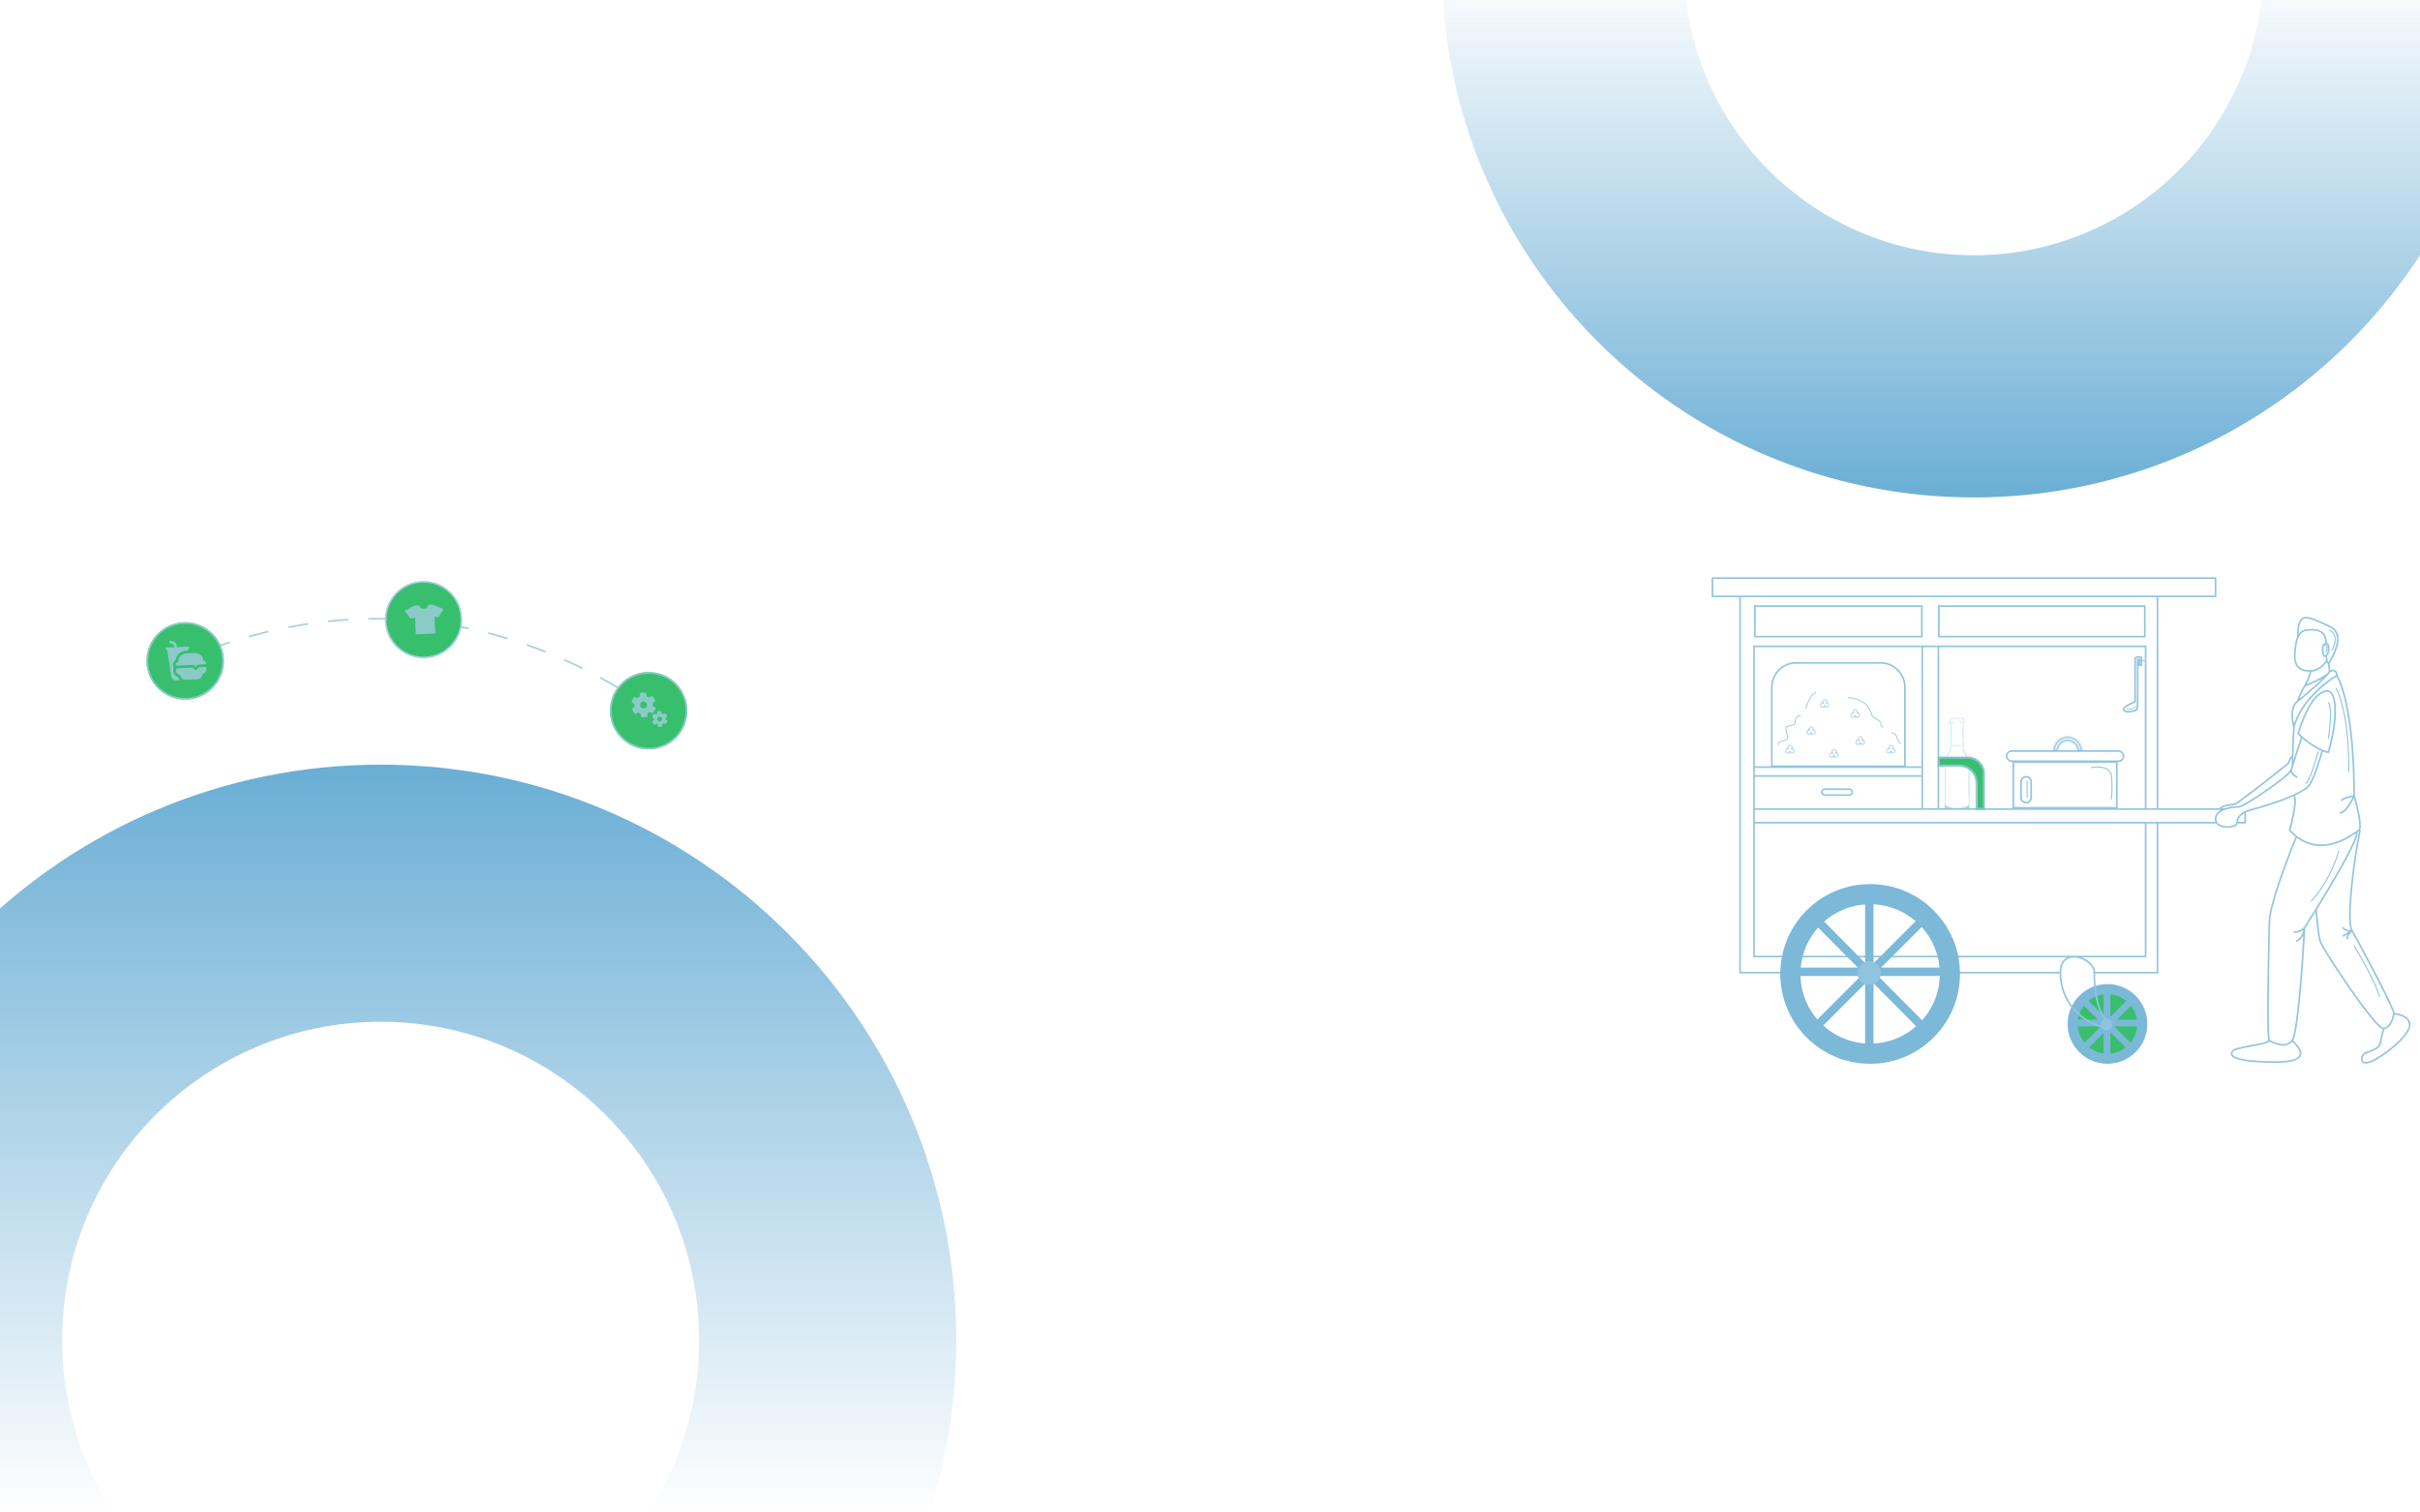 <svg width="1440" height="900" viewBox="0 0 1440 900" fill="none" xmlns="http://www.w3.org/2000/svg">
<path d="M1491 -20.5C1491 154.298 1349.3 296 1174.5 296C999.702 296 858 154.298 858 -20.5C858 -195.298 999.702 -337 1174.5 -337C1349.3 -337 1491 -195.298 1491 -20.5ZM1002.1 -20.5C1002.1 74.716 1079.28 151.904 1174.5 151.904C1269.72 151.904 1346.9 74.716 1346.9 -20.5C1346.9 -115.716 1269.72 -192.904 1174.5 -192.904C1079.28 -192.904 1002.1 -115.716 1002.1 -20.5Z" fill="url(#paint0_linear_257_2)"/>
<path d="M569 797.5C569 608.342 415.658 455 226.5 455C37.343 455 -116 608.342 -116 797.5C-116 986.658 37.343 1140 226.5 1140C415.658 1140 569 986.658 569 797.5ZM37.006 797.5C37.006 692.846 121.846 608.006 226.5 608.006C331.154 608.006 415.994 692.846 415.994 797.5C415.994 902.154 331.154 986.994 226.5 986.994C121.846 986.994 37.006 902.154 37.006 797.5Z" fill="url(#paint1_linear_257_2)"/>
<path d="M387.795 422.155C341.244 389.847 241.968 337.193 110.131 391.995" stroke="#A6CFE5" stroke-dasharray="12 12"/>
<path d="M229.521 369.798C230.129 382.231 240.701 391.818 253.135 391.211C265.568 390.603 275.155 380.031 274.548 367.597C273.94 355.164 263.368 345.577 250.934 346.184C238.501 346.792 228.914 357.364 229.521 369.798Z" fill="#38BF6E" stroke="#A6CFE5"/>
<g opacity="0.75">
<path d="M241.032 363.507C240.998 363.655 241.057 363.814 241.149 363.935L244.063 367.845C244.172 367.997 244.387 368.072 244.564 368.063C244.615 368.061 244.755 368.044 244.81 368.026L246.961 367.385L247.429 376.963C247.443 377.256 247.66 377.457 247.958 377.443L258.544 376.925C258.841 376.911 259.038 376.689 259.023 376.397L258.555 366.819L260.537 367.263C260.768 367.322 260.96 367.222 261.076 367.019L263.576 362.855C263.655 362.719 263.674 362.572 263.626 362.428C263.583 362.278 263.473 362.183 263.333 362.119L257.706 359.786L255.186 359.91C254.888 359.924 254.692 360.141 254.706 360.438C254.757 361.477 253.336 362.284 252.298 362.335C251.259 362.385 249.717 361.728 249.666 360.685C249.651 360.392 249.434 360.191 249.137 360.205L246.616 360.328L241.297 363.145C241.159 363.222 241.064 363.353 241.032 363.507Z" fill="#A6CFE5"/>
</g>
<path d="M87.18 394.388C87.802 407.097 98.608 416.897 111.318 416.276C124.027 415.655 133.827 404.849 133.206 392.139C132.585 379.429 121.778 369.63 109.069 370.251C96.359 370.872 86.559 381.678 87.18 394.388Z" fill="#38BF6E"/>
<path d="M87.68 394.363C88.287 406.797 98.859 416.384 111.293 415.777C123.727 415.169 133.314 404.597 132.707 392.163C132.099 379.73 121.527 370.143 109.093 370.75C96.659 371.358 87.072 381.93 87.68 394.363Z" stroke="#A6CFE5" stroke-opacity="0.75"/>
<g opacity="0.75" clip-path="url(#clip0_257_2)">
<path d="M104.894 386.657L104.889 386.657L104.894 386.657ZM99.325 385.35L103.808 385.131L103.283 383.397L101.365 382.847C100.957 382.73 100.698 382.315 100.794 381.902C100.818 381.798 100.863 381.7 100.927 381.614C100.99 381.528 101.07 381.456 101.162 381.402C101.255 381.348 101.357 381.313 101.463 381.3C101.569 381.287 101.676 381.295 101.779 381.324L104.131 381.999C104.258 382.035 104.373 382.103 104.467 382.196C104.561 382.288 104.63 382.403 104.668 382.529L105.431 385.052L111.883 384.736C112.307 384.716 112.687 385.024 112.729 385.447C112.739 385.553 112.728 385.66 112.695 385.762C112.663 385.864 112.61 385.958 112.541 386.038C112.471 386.119 112.385 386.185 112.289 386.232C112.193 386.279 112.089 386.305 111.982 386.311L111.847 386.317L111.819 386.746C111.812 386.846 111.769 386.94 111.697 387.011C111.625 387.081 111.53 387.122 111.43 387.127C109.51 387.221 107.83 387.841 106.577 388.92C105.88 389.513 105.328 390.258 104.963 391.098C104.758 391.57 104.615 392.067 104.535 392.575C104.519 392.674 104.466 392.763 104.385 392.823C103.738 393.31 103.276 394.004 103.078 394.79C102.88 395.576 102.956 396.405 103.294 397.142C103.334 397.227 103.341 397.323 103.315 397.413C103.165 397.922 103.102 398.452 103.127 398.981C103.181 400.081 103.606 401.11 104.325 401.881C104.732 402.32 105.235 402.661 105.794 402.878C105.89 402.915 105.969 402.989 106.011 403.083C106.242 403.606 106.555 404.088 106.938 404.511C106.954 404.528 106.965 404.55 106.969 404.573C106.974 404.596 106.971 404.62 106.962 404.641C106.954 404.663 106.939 404.682 106.92 404.695C106.901 404.709 106.878 404.717 106.855 404.718L104.432 404.837C103.839 404.863 103.257 404.667 102.802 404.286C102.346 403.905 102.05 403.367 101.971 402.779L99.508 386.92L99.38 386.926C99.273 386.932 99.167 386.915 99.067 386.878C98.966 386.841 98.875 386.784 98.797 386.71C98.72 386.637 98.658 386.548 98.616 386.45C98.574 386.352 98.552 386.246 98.552 386.139C98.552 385.714 98.901 385.371 99.325 385.35Z" fill="#A6CFE5"/>
<path d="M118.12 395.485C117.965 395.492 117.813 395.529 117.672 395.596C117.531 395.662 117.405 395.755 117.3 395.87L116.574 396.671C116.557 396.69 116.536 396.706 116.512 396.717C116.489 396.728 116.464 396.735 116.438 396.736C116.412 396.737 116.386 396.733 116.362 396.724C116.337 396.716 116.315 396.702 116.296 396.685L115.496 395.959C115.381 395.854 115.246 395.773 115.1 395.721C114.953 395.669 114.798 395.647 114.642 395.655L104.965 396.128C104.914 396.131 104.862 396.124 104.813 396.107C104.764 396.09 104.719 396.063 104.68 396.029C104.641 395.994 104.61 395.953 104.587 395.906C104.565 395.86 104.552 395.809 104.549 395.757L104.548 395.753C104.527 395.3 104.662 394.852 104.932 394.487C105.202 394.121 105.589 393.86 106.029 393.747C105.998 392.283 106.538 391.03 107.604 390.117C108.59 389.267 109.939 388.779 111.507 388.702L115.051 388.529C118.41 388.365 120.778 390.163 120.994 393.015C121.443 393.085 121.855 393.307 122.159 393.645C122.463 393.982 122.641 394.414 122.664 394.868C122.669 394.973 122.633 395.075 122.562 395.152C122.492 395.23 122.394 395.276 122.289 395.281L118.12 395.485ZM114.395 397.246C114.446 397.243 114.498 397.251 114.547 397.269C114.596 397.286 114.64 397.313 114.679 397.348L115.822 398.385C116.016 398.56 116.271 398.652 116.532 398.639C116.793 398.626 117.039 398.51 117.214 398.317L118.251 397.173C118.286 397.135 118.328 397.104 118.374 397.081C118.421 397.059 118.472 397.047 118.524 397.044L121.94 396.877C122.125 396.867 122.308 396.923 122.455 397.035C122.603 397.147 122.707 397.307 122.748 397.488C122.786 397.662 122.809 397.84 122.818 398.019C122.892 399.525 121.911 400.802 120.626 400.889C120.543 401.639 120.286 402.326 119.876 402.873C119.27 403.683 118.354 404.158 117.298 404.21L110.8 404.527C109.743 404.579 108.786 404.195 108.103 403.448C107.642 402.943 107.319 402.284 107.163 401.546C105.876 401.586 104.776 400.41 104.702 398.903C104.693 398.724 104.7 398.545 104.72 398.368C104.744 398.184 104.831 398.015 104.968 397.889C105.104 397.764 105.28 397.69 105.465 397.682L114.395 397.246Z" fill="#A6CFE5"/>
</g>
<path d="M362.955 424.022C363.576 436.731 374.382 446.531 387.092 445.91C399.802 445.289 409.601 434.482 408.98 421.773C408.359 409.063 397.553 399.263 384.843 399.884C372.134 400.505 362.334 411.312 362.955 424.022Z" fill="#38BF6E"/>
<path d="M363.454 423.997C364.062 436.431 374.634 446.018 387.068 445.411C399.501 444.803 409.089 434.231 408.481 421.797C407.873 409.363 397.301 399.776 384.868 400.384C372.434 400.991 362.847 411.563 363.454 423.997Z" stroke="#A6CFE5" stroke-opacity="0.75"/>
<path d="M388.768 424.101L390.097 421.521C390.183 421.361 390.132 421.166 389.991 421.058L388.398 419.931C388.418 419.701 388.427 419.462 388.416 419.223C388.404 418.985 388.372 418.747 388.329 418.511L389.804 417.233C389.934 417.112 389.965 416.913 389.865 416.762L388.291 414.325C388.19 414.174 388 414.121 387.837 414.191L386.069 415.005C385.681 414.733 385.265 414.514 384.811 414.349L384.447 412.444C384.426 412.361 384.377 412.288 384.308 412.237C384.24 412.185 384.155 412.159 384.07 412.161L381.167 412.303C380.991 412.312 380.842 412.454 380.819 412.632L380.644 414.563C380.217 414.771 379.814 415.03 379.455 415.338L377.616 414.701C377.447 414.647 377.263 414.718 377.178 414.878L375.849 417.458C375.763 417.618 375.814 417.813 375.955 417.92L377.548 419.048C377.528 419.277 377.519 419.517 377.53 419.755C377.542 419.994 377.574 420.231 377.617 420.468L376.142 421.746C376.012 421.866 375.981 422.065 376.081 422.216L377.655 424.654C377.756 424.805 377.946 424.858 378.109 424.788L379.877 423.974C380.265 424.246 380.681 424.465 381.135 424.629L381.499 426.534C381.538 426.698 381.7 426.826 381.876 426.817L384.779 426.675C384.955 426.667 385.104 426.524 385.127 426.346L385.302 424.415C385.729 424.208 386.132 423.949 386.491 423.64L388.33 424.278C388.499 424.332 388.683 424.261 388.768 424.101ZM383.074 421.563C381.934 421.618 380.955 420.731 380.9 419.591C380.844 418.45 381.731 417.472 382.872 417.416C384.012 417.36 384.991 418.248 385.046 419.388C385.102 420.528 384.215 421.507 383.074 421.563ZM397.054 428.85L396.021 428.131C396.035 427.985 396.048 427.829 396.04 427.673C396.033 427.518 396.015 427.363 395.977 427.219L396.924 426.404C397.003 426.327 397.028 426.201 396.961 426.101L395.95 424.539C395.893 424.438 395.767 424.413 395.654 424.45L394.526 424.973C394.279 424.798 394.012 424.655 393.716 424.555L393.48 423.34C393.473 423.285 393.446 423.234 393.404 423.198C393.362 423.162 393.308 423.142 393.252 423.144L391.397 423.234C391.283 423.24 391.183 423.328 391.178 423.442L391.062 424.674C390.788 424.812 390.525 424.971 390.296 425.169L389.123 424.759C389.069 424.741 389.011 424.744 388.958 424.765C388.906 424.787 388.863 424.826 388.837 424.877L387.983 426.529C387.936 426.635 387.953 426.759 388.049 426.827L389.072 427.546C389.044 427.851 389.059 428.158 389.116 428.458L388.169 429.274C388.09 429.35 388.065 429.476 388.132 429.577L389.143 431.138C389.2 431.239 389.326 431.264 389.439 431.228L390.567 430.705C390.814 430.88 391.081 431.023 391.377 431.123L391.613 432.337C391.639 432.45 391.736 432.529 391.85 432.523L393.706 432.432C393.82 432.427 393.92 432.339 393.925 432.224L394.041 430.992C394.315 430.854 394.577 430.696 394.796 430.498L395.98 430.908C396.086 430.944 396.208 430.897 396.265 430.79L397.12 429.138C397.178 429.041 397.14 428.919 397.054 428.85ZM392.615 429.233C392.243 429.251 391.88 429.121 391.605 428.871C391.329 428.621 391.165 428.272 391.147 427.901C391.129 427.53 391.259 427.166 391.509 426.891C391.759 426.616 392.107 426.451 392.479 426.433C392.85 426.415 393.213 426.545 393.489 426.795C393.764 427.045 393.929 427.394 393.947 427.765C393.965 428.137 393.835 428.5 393.585 428.775C393.335 429.05 392.986 429.215 392.615 429.233Z" fill="#A6CFE5" fill-opacity="0.75"/>
<path d="M1160.57 430.223C1160.33 430.297 1160.23 430.012 1160.51 429.925C1160.92 429.827 1161.34 429.757 1161.76 429.714C1162.18 429.667 1162.59 429.638 1163.01 429.626C1163.01 429.626 1163.29 429.626 1163.58 429.626C1163.77 429.622 1163.96 429.639 1164.14 429.675C1163.95 429.706 1163.75 429.723 1163.55 429.727L1162.96 429.78C1162.16 429.852 1161.36 430 1160.57 430.223Z" fill="#ACD3E9"/>
<path d="M1168.51 429.925C1168.77 430.008 1168.7 430.302 1168.45 430.223C1168.05 430.097 1167.64 429.998 1167.23 429.925C1166.82 429.855 1166.41 429.801 1165.99 429.762L1165.43 429.714C1165.24 429.711 1165.05 429.693 1164.87 429.662C1165.06 429.625 1165.26 429.609 1165.46 429.613C1165.76 429.613 1166.06 429.613 1166.06 429.613C1166.88 429.639 1167.7 429.743 1168.51 429.925Z" fill="#ACD3E9"/>
<path d="M1169.88 448.552C1169.16 447.433 1168.54 446.468 1168.51 445.42L1168.25 431.337C1168.36 431.325 1168.46 431.284 1168.54 431.22C1168.63 431.155 1168.71 431.068 1168.76 430.964C1168.82 430.849 1168.85 430.721 1168.85 430.589C1168.86 430.457 1168.84 430.326 1168.79 430.205C1168.83 429.542 1168.83 428.877 1168.79 428.214C1168.78 428.088 1168.74 427.968 1168.68 427.869C1168.61 427.771 1168.52 427.7 1168.41 427.666C1167.14 427.331 1165.83 427.183 1164.52 427.227C1163.21 427.183 1161.9 427.331 1160.63 427.666C1160.52 427.7 1160.43 427.771 1160.36 427.869C1160.29 427.968 1160.25 428.088 1160.25 428.214C1160.21 428.877 1160.21 429.542 1160.25 430.205C1160.2 430.326 1160.18 430.457 1160.18 430.589C1160.19 430.721 1160.22 430.849 1160.28 430.964C1160.33 431.068 1160.41 431.155 1160.49 431.22C1160.58 431.284 1160.68 431.325 1160.78 431.337L1160.53 445.416C1160.5 446.468 1159.88 447.433 1159.16 448.552C1158.23 449.981 1157.19 451.6 1157.19 453.815V478.376C1157.19 478.54 1157.14 481.045 1157.19 481.196C1157.25 481.346 1157.09 481.328 1157.19 481.441C1158.04 481.686 1159.96 481.196 1164.51 481.196C1169.05 481.196 1170.47 481.924 1171.13 481.196C1171.13 481.29 1171.77 481.346 1171.82 481.196C1171.82 480.95 1171.82 478.54 1171.82 478.376V453.815C1171.84 451.6 1170.8 449.977 1169.88 448.552ZM1160.52 430.802C1160.49 430.725 1160.47 430.639 1160.47 430.552C1160.47 430.465 1160.49 430.379 1160.52 430.302V430.262V430.219C1160.49 429.554 1160.49 428.888 1160.52 428.223C1160.53 428.161 1160.55 428.102 1160.58 428.054C1160.61 428.005 1160.66 427.971 1160.71 427.955C1161.97 427.624 1163.25 427.477 1164.54 427.517C1165.82 427.477 1167.11 427.624 1168.36 427.955C1168.41 427.971 1168.46 428.005 1168.49 428.054C1168.53 428.102 1168.55 428.161 1168.55 428.223C1168.59 428.888 1168.59 429.554 1168.55 430.219V430.262L1168.57 430.302C1168.61 430.379 1168.62 430.465 1168.62 430.552C1168.62 430.639 1168.61 430.725 1168.57 430.802C1168.53 430.881 1168.46 430.944 1168.39 430.985C1168.32 431.026 1168.24 431.043 1168.16 431.034H1168.02L1168.25 443.92C1167.88 443.819 1166.97 443.723 1164.56 443.723C1162.15 443.723 1161.23 443.819 1160.87 443.92L1161.08 431.043H1160.94C1160.86 431.052 1160.78 431.033 1160.7 430.991C1160.63 430.948 1160.57 430.883 1160.52 430.802ZM1171.58 478.371C1171.58 478.494 1171.56 478.616 1171.52 478.729C1171.48 478.842 1171.41 478.944 1171.34 479.029C1170.83 479.586 1169.15 480.884 1164.54 480.884C1159.93 480.884 1158.24 479.569 1157.74 479.029C1157.67 478.944 1157.61 478.842 1157.56 478.729C1157.52 478.616 1157.5 478.494 1157.5 478.371V453.81C1157.5 451.687 1158.52 450.113 1159.41 448.723C1160.13 447.613 1160.8 446.565 1160.83 445.416L1160.86 444.122C1161.61 443.863 1167.5 443.863 1168.25 444.122L1168.27 445.438C1168.3 446.587 1168.97 447.631 1169.69 448.745C1170.58 450.135 1171.6 451.709 1171.6 453.832L1171.58 478.371Z" fill="#ACD3E9"/>
<path d="M1167.82 440.174C1167.75 439.762 1167.73 439.343 1167.74 438.924C1167.71 438.152 1167.69 437.091 1167.68 435.911C1167.66 434.731 1167.65 433.67 1167.65 432.898C1167.62 432.481 1167.63 432.062 1167.68 431.648C1167.76 432.057 1167.8 432.475 1167.8 432.894C1167.85 433.666 1167.89 434.731 1167.91 435.907C1167.93 437.082 1167.91 438.152 1167.91 438.924C1167.92 439.344 1167.88 439.763 1167.82 440.174Z" fill="#ACD3E9"/>
<path d="M1167.88 443.521C1167.78 443.042 1167.75 442.551 1167.77 442.061C1167.72 441.573 1167.73 441.08 1167.8 440.596C1167.96 441.059 1168.02 441.555 1168 442.052C1168.05 442.546 1168.01 443.047 1167.88 443.521Z" fill="#ACD3E9"/>
<path d="M1171.27 455.196C1171.24 455.196 1171.23 454.547 1171.09 453.512C1171.01 452.914 1170.89 452.327 1170.71 451.758C1170.46 451.075 1170.12 450.44 1169.71 449.876C1169.28 449.249 1168.85 448.657 1168.53 448.06C1168.37 447.779 1168.24 447.473 1168.15 447.152C1168.07 446.876 1168.01 446.591 1167.97 446.302C1167.91 445.886 1167.89 445.464 1167.91 445.043C1167.9 444.894 1167.92 444.745 1167.97 444.604C1167.99 444.749 1168 444.896 1168 445.043C1168.01 445.454 1168.05 445.863 1168.13 446.266C1168.17 446.543 1168.24 446.814 1168.33 447.078C1168.42 447.379 1168.55 447.665 1168.71 447.929C1169.04 448.503 1169.46 449.082 1169.89 449.714C1170.32 450.299 1170.66 450.961 1170.91 451.674C1171.08 452.268 1171.19 452.881 1171.24 453.503C1171.28 453.918 1171.3 454.336 1171.3 454.753C1171.31 454.901 1171.3 455.051 1171.27 455.196Z" fill="#ACD3E9"/>
<path d="M1171.32 466.354C1171.34 460.873 1171.31 456.429 1171.25 456.429C1171.19 456.428 1171.12 460.872 1171.09 466.353C1171.07 471.835 1171.1 476.279 1171.17 476.279C1171.23 476.279 1171.3 471.836 1171.32 466.354Z" fill="#ACD3E9"/>
<path d="M1206.21 464.795V474.378" stroke="#93C5E0" stroke-width="0.65" stroke-linecap="round"/>
<path d="M1125.67 436.046C1126.51 436.13 1128.3 436.752 1128.7 438.568C1129.2 440.838 1130.21 441.846 1130.97 442.351" stroke="#93C5E0" stroke-width="0.5" stroke-linecap="round"/>
<path d="M1099.7 415.115C1102.81 415.199 1109.68 416.679 1112.31 421.924C1115.59 428.481 1112.56 425.202 1116.85 427.976C1121.13 430.75 1117.6 430.75 1120.38 432.768" stroke="#93C5E0" stroke-width="0.5" stroke-linecap="round"/>
<path d="M1071.45 425.707C1070.28 425.959 1067.97 427.069 1068.18 429.49C1068.43 432.516 1062.37 431.003 1062.63 433.524C1062.88 436.046 1064.64 439.577 1062.63 440.333C1060.61 441.09 1058.59 441.09 1057.84 443.107" stroke="#93C5E0" stroke-width="0.5" stroke-linecap="round"/>
<path d="M1074.48 421.42C1075.4 418.478 1077.91 412.492 1080.53 412.089" stroke="#93C5E0" stroke-width="0.5" stroke-linecap="round"/>
<path d="M1400.8 562.893C1405.01 569.702 1413.92 585.287 1415.93 593.155" stroke="#93C5E0" stroke-width="0.65"/>
<path d="M1375.1 535.94C1374.97 536.07 1374.98 536.276 1375.11 536.399C1375.24 536.522 1375.45 536.516 1375.57 536.385L1375.1 535.94ZM1391.41 506.071C1389.91 511.84 1384.53 525.906 1375.1 535.94L1375.57 536.385C1385.1 526.244 1390.52 512.066 1392.04 506.235L1391.41 506.071Z" fill="#93C5E0"/>
<path d="M1383.15 383.901C1383.98 383.652 1385.36 384.1 1384.25 387.88" stroke="#93C5E0" stroke-width="0.65" stroke-linecap="round"/>
<path d="M1385.92 375.018C1388.19 375.691 1391.72 379.003 1387.69 386.871" stroke="#93C5E0" stroke-width="0.65" stroke-linecap="round"/>
<path d="M1379.37 447.394C1377.77 453.363 1374.07 465.451 1372.05 466.056" stroke="#93C5E0" stroke-width="0.65" stroke-linecap="round"/>
<path d="M1390.21 409.819C1392.9 414.695 1398.13 431.457 1397.52 459.499" stroke="#93C5E0" stroke-width="0.65" stroke-linecap="round"/>
<circle cx="1254.03" cy="609.295" r="20.705" fill="#38BF6E" stroke="#7CB8D8" stroke-width="6"/>
<path d="M1253.75 587.848V630.46" stroke="#7CB8D8" stroke-width="4"/>
<path d="M1232.59 608.731H1274.92M1268.99 594.62L1239.08 624.534M1268.99 624.534L1239.08 594.62" stroke="#7CB8D8" stroke-width="4"/>
<circle cx="1253.75" cy="609.577" r="3.104" fill="#ACD3E9"/>
<path d="M1369.65 438.568C1367.97 443.612 1364.29 454.96 1363.48 457.986M1363.48 457.986C1362.47 461.769 1334.73 480.43 1331.96 480.178C1330.55 480.05 1327.01 480.311 1323.89 481.42M1363.48 457.986C1363.23 458.827 1363.58 460.911 1367.01 462.525M1381.89 446.576C1376.98 444.463 1370.64 439.804 1367.51 436.551C1367.51 436.551 1372.52 418.356 1380.38 412.846C1392.55 404.307 1390.8 430.414 1385.42 447.647C1384.4 447.519 1383.2 447.138 1381.89 446.576ZM1381.89 446.576C1380.63 451.22 1377.4 461.718 1374.58 466.56C1371.05 472.613 1348.85 479.421 1340.03 481.691C1338.39 482.112 1337.07 482.593 1335.99 483.113M1335.99 483.113V489.509H1331.09M1335.99 483.113C1331.87 485.106 1331.41 487.662 1331.09 489.509M1331.09 489.509C1331.04 489.777 1331 490.031 1330.95 490.265C1330.51 492.252 1321.37 493.466 1318.93 489.509M1323.89 481.42C1320.85 482.499 1318.22 484.382 1318.34 487.491C1318.37 488.277 1318.58 488.945 1318.93 489.509M1323.89 481.42H1283.79M1283.79 481.42V354.844M1283.79 481.42H1276.73M1318.93 489.509H1283.79M1283.79 489.509V578.781H1264.88H1246.22M1283.79 489.509H1276.73M1246.22 578.781C1245.96 588.028 1247.98 602.99 1254.54 608.034C1255.07 609.309 1254.11 611.086 1252.27 611.06C1245.36 610.965 1226.04 600.744 1226.04 578.781M1246.22 578.781C1246.45 570.207 1226.04 562.641 1226.04 578.781M1226.04 578.781H1166.02H1035.39V354.844M1035.39 354.844H1019V344H1318.34V354.844H1283.79M1035.39 354.844H1283.79M1043.71 481.42H1143.83M1043.71 481.42V489.509M1043.71 481.42V461.769M1143.83 384.601H1043.71V456.473M1143.83 384.601H1153.41M1143.83 384.601V456.473M1143.83 481.42H1153.41M1143.83 481.42V461.769M1043.71 489.509V569.198H1276.73V489.509M1043.71 489.509H1276.73M1153.41 384.601H1276.73V481.42M1153.41 384.601V450.925V481.42M1153.41 481.42H1276.73M1043.71 456.473H1143.83M1043.71 456.473V461.769M1143.83 456.473V461.769M1143.83 461.769H1043.71" stroke="#93C5E0"/>
<circle cx="1112.81" cy="579.537" r="47.462" stroke="#7CB8D8" stroke-width="12"/>
<path d="M1112.31 527.588V630.478" stroke="#7CB8D8" stroke-width="5"/>
<path d="M1061.11 578.265H1163.5M1148.87 542.719L1076.5 615.095M1148.37 615.347L1077.51 543.98" stroke="#7CB8D8" stroke-width="5"/>
<circle cx="1112.25" cy="578.973" r="7.001" fill="#8FC3DE"/>
<circle r="3.5" transform="matrix(-1 0 0 1 1253.5 609.5)" fill="#8FC3DE"/>
<path d="M1386.18 399.48C1384.97 402.91 1371.55 408.054 1371.55 408.054M1386.18 399.48C1386.12 398.259 1386.03 396.568 1385.62 395.193M1386.18 399.48C1386.74 400.489 1373.06 412.846 1367.26 417.133M1386.18 399.48C1389.81 397.866 1390.55 400.489 1390.46 402.002M1384.66 393.428C1384.16 392.923 1381.13 399.228 1374.83 399.228C1375.33 400.993 1371.55 408.054 1371.55 408.054M1384.66 393.428C1385.1 393.861 1385.4 394.485 1385.62 395.193M1384.66 393.428C1384.66 393.175 1384.16 390.603 1384.16 390.401M1371.55 408.054C1370.71 409.231 1368.67 412.694 1367.26 417.133M1385.62 395.193C1388.41 389.981 1396.01 377.268 1386.18 372.749C1372.45 366.444 1367.26 363.166 1367.26 379.305M1390.46 402.002C1383.65 405.953 1369.03 417.587 1364.99 432.516M1390.46 402.002C1393.91 407.045 1400.8 428.43 1400.8 473.621M1364.99 432.516C1363.82 428.817 1362.62 420.562 1367.26 417.133M1364.99 432.516C1364.77 437.068 1364.35 444.741 1364.19 449.916M1400.8 473.621C1402.65 479.842 1405.8 492.636 1403.58 494.048C1403.29 494.233 1402.8 494.589 1402.14 495.057M1400.8 473.621C1399.29 476.984 1395.46 483.91 1392.23 483.709M1400.8 473.621C1398.28 474.21 1392.88 475.034 1393.49 476.648M1364.99 473.621C1367.01 475.235 1364.15 487.912 1362.47 494.048C1363.8 495.493 1365.15 496.73 1366.51 497.781M1364.24 455.212C1364.1 454.721 1364.1 452.673 1364.19 449.916M1364.19 449.916C1363.7 450.084 1362.52 451.177 1361.71 454.203C1351.96 462.021 1331.96 477.808 1329.94 478.413C1327.42 479.169 1322.63 478.917 1321.11 481.187M1366.51 497.781C1361.21 510.491 1350.57 538.432 1350.37 548.519C1350.11 561.128 1348.6 618.121 1350.37 619.13M1366.51 497.781C1381.26 509.219 1396.98 498.719 1402.14 495.057M1350.37 619.13C1352.13 620.139 1359.95 624.426 1363.98 619.13M1350.37 619.13C1348.35 621.484 1340.03 621.652 1329.94 624.426C1325.99 626.78 1324.9 631.588 1352.13 631.991C1379.37 632.395 1365.75 621.4 1363.98 619.13M1363.98 619.13C1367.21 614.893 1370.2 572.645 1371.3 552.05M1371.3 552.05C1373.3 548.908 1375.64 545.2 1378.11 541.206M1371.3 552.05C1370.37 553.058 1367.82 554.975 1364.99 554.572M1371.3 552.05C1371.05 554.235 1369.68 558.909 1366.25 560.12M1402.14 495.057C1404.52 497.055 1389.78 522.326 1378.11 541.206M1404.33 494.048C1400.89 510.692 1395.92 547.51 1399.54 553.815M1399.54 553.815C1406.35 565.668 1425.01 601.225 1424.51 603.243M1399.54 553.815C1398.28 554.067 1395.41 554.017 1393.99 551.798M1399.54 553.815C1398.53 554.572 1396.57 556.639 1396.77 558.859M1399.54 553.815L1393.99 557.093M1424.51 603.243C1424 605.26 1422.99 611.06 1418.46 612.069M1424.51 603.243C1427.79 603.411 1434.24 605.058 1433.84 610.304C1433.33 616.86 1417.45 629.217 1410.64 631.739C1403.83 634.261 1405.18 628.794 1406.35 627.452C1408.12 625.435 1415.68 625.182 1416.44 620.391C1417.04 616.558 1418.04 613.246 1418.46 612.069M1418.46 612.069C1413.92 613.078 1381.63 564.154 1380.63 560.12C1378.83 552.889 1378.86 546.081 1378.11 541.206" stroke="#93C5E0"/>
<path d="M1374.83 399.228C1368.42 399.228 1365.11 396.485 1365.5 389.393C1366.25 375.523 1370.04 374.766 1375.08 374.766C1378.69 374.766 1383.91 375.018 1384.16 382.584" stroke="#93C5E0"/>
<rect x="1084.06" y="469.582" width="18.166" height="3.539" rx="1.77" stroke="#93C5E0"/>
<rect x="1044.21" y="360.64" width="99.368" height="18.166" stroke="#93C5E0"/>
<rect x="1153.66" y="360.64" width="122.569" height="18.166" stroke="#93C5E0"/>
<path d="M1385.64 386.41L1385.64 386.433V386.457C1385.64 387.521 1385.31 388.54 1384.84 389.281C1384.34 390.046 1383.77 390.406 1383.33 390.406C1383.12 390.406 1382.97 390.335 1382.83 390.193C1382.69 390.036 1382.55 389.78 1382.44 389.408C1382.21 388.66 1382.14 387.611 1382.14 386.457C1382.14 385.26 1382.14 384.559 1382.32 384.052C1382.47 383.621 1382.76 383.297 1383.53 382.961C1383.86 382.816 1384.14 382.803 1384.38 382.872C1384.62 382.941 1384.86 383.105 1385.07 383.388C1385.5 383.965 1385.78 384.999 1385.64 386.41Z" stroke="#93C5E0"/>
<path d="M1385.42 417.889C1386.43 418.814 1387.84 424.446 1385.42 439.577" stroke="#93C5E0" stroke-width="0.65"/>
<path d="M1054.3 408.932C1054.3 400.924 1060.79 394.432 1068.8 394.432H1118.99C1127 394.432 1133.49 400.924 1133.49 408.932V443.107V445.125V455.973H1054.3V408.932Z" stroke="#93C5E0"/>
<mask id="path-49-inside-1_257_2" fill="white">
<path fill-rule="evenodd" clip-rule="evenodd" d="M1066.46 445.383C1066.54 445.201 1066.59 444.998 1066.59 444.784C1066.59 443.997 1065.95 443.359 1065.17 443.359C1064.38 443.359 1063.74 443.997 1063.74 444.784C1063.74 445.006 1063.79 445.215 1063.88 445.402C1063.85 445.401 1063.83 445.4 1063.8 445.4C1063.01 445.4 1062.38 446.038 1062.38 446.825C1062.38 447.611 1063.01 448.249 1063.8 448.249C1064.35 448.249 1064.83 447.935 1065.07 447.476C1065.31 447.923 1065.78 448.226 1066.32 448.226C1067.11 448.226 1067.75 447.588 1067.75 446.801C1067.75 446.061 1067.18 445.453 1066.46 445.383Z"/>
</mask>
<path d="M1066.46 445.383L1066.01 445.173L1065.71 445.814L1066.41 445.881L1066.46 445.383ZM1063.88 445.402L1063.85 445.902L1064.7 445.95L1064.33 445.185L1063.88 445.402ZM1065.07 447.476L1065.51 447.239L1065.06 446.404L1064.62 447.247L1065.07 447.476ZM1066.09 444.784C1066.09 444.924 1066.06 445.055 1066.01 445.173L1066.91 445.594C1067.03 445.347 1067.09 445.072 1067.09 444.784H1066.09ZM1065.17 443.859C1065.68 443.859 1066.09 444.273 1066.09 444.784H1067.09C1067.09 443.721 1066.23 442.859 1065.17 442.859V443.859ZM1064.24 444.784C1064.24 444.273 1064.66 443.859 1065.17 443.859V442.859C1064.1 442.859 1063.24 443.721 1063.24 444.784H1064.24ZM1064.33 445.185C1064.27 445.064 1064.24 444.929 1064.24 444.784H1063.24C1063.24 445.082 1063.31 445.366 1063.43 445.62L1064.33 445.185ZM1063.8 445.9C1063.82 445.9 1063.84 445.901 1063.85 445.902L1063.91 444.903C1063.87 444.901 1063.84 444.9 1063.8 444.9V445.9ZM1062.88 446.825C1062.88 446.314 1063.29 445.9 1063.8 445.9V444.9C1062.74 444.9 1061.88 445.762 1061.88 446.825H1062.88ZM1063.8 447.749C1063.29 447.749 1062.88 447.335 1062.88 446.825H1061.88C1061.88 447.887 1062.74 448.749 1063.8 448.749V447.749ZM1064.62 447.247C1064.47 447.546 1064.16 447.749 1063.8 447.749V448.749C1064.55 448.749 1065.19 448.324 1065.51 447.705L1064.62 447.247ZM1064.63 447.713C1064.95 448.315 1065.59 448.726 1066.32 448.726V447.726C1065.97 447.726 1065.66 447.53 1065.51 447.239L1064.63 447.713ZM1066.32 448.726C1067.38 448.726 1068.25 447.864 1068.25 446.801H1067.25C1067.25 447.312 1066.83 447.726 1066.32 447.726V448.726ZM1068.25 446.801C1068.25 445.801 1067.48 444.979 1066.51 444.886L1066.41 445.881C1066.88 445.926 1067.25 446.321 1067.25 446.801H1068.25Z" fill="#93C5E0" mask="url(#path-49-inside-1_257_2)"/>
<mask id="path-51-inside-2_257_2" fill="white">
<path fill-rule="evenodd" clip-rule="evenodd" d="M1079.07 434.287C1079.15 434.105 1079.2 433.902 1079.2 433.688C1079.2 432.901 1078.56 432.263 1077.78 432.263C1076.99 432.263 1076.35 432.901 1076.35 433.688C1076.35 433.91 1076.4 434.119 1076.49 434.306C1076.46 434.305 1076.44 434.304 1076.41 434.304C1075.62 434.304 1074.98 434.942 1074.98 435.728C1074.98 436.515 1075.62 437.153 1076.41 437.153C1076.96 437.153 1077.44 436.839 1077.68 436.38C1077.92 436.827 1078.39 437.13 1078.93 437.13C1079.72 437.13 1080.36 436.492 1080.36 435.705C1080.36 434.965 1079.79 434.357 1079.07 434.287Z"/>
</mask>
<path d="M1079.07 434.287L1078.61 434.077L1078.32 434.718L1079.02 434.785L1079.07 434.287ZM1076.49 434.306L1076.46 434.806L1077.31 434.854L1076.94 434.089L1076.49 434.306ZM1077.68 436.38L1078.12 436.143L1077.67 435.308L1077.23 436.151L1077.68 436.38ZM1078.7 433.688C1078.7 433.828 1078.67 433.959 1078.61 434.077L1079.52 434.498C1079.64 434.251 1079.7 433.976 1079.7 433.688H1078.7ZM1077.78 432.763C1078.29 432.763 1078.7 433.177 1078.7 433.688H1079.7C1079.7 432.625 1078.84 431.763 1077.78 431.763V432.763ZM1076.85 433.688C1076.85 433.177 1077.26 432.763 1077.78 432.763V431.763C1076.71 431.763 1075.85 432.625 1075.85 433.688H1076.85ZM1076.94 434.089C1076.88 433.968 1076.85 433.833 1076.85 433.688H1075.85C1075.85 433.986 1075.92 434.27 1076.04 434.524L1076.94 434.089ZM1076.41 434.804C1076.43 434.804 1076.45 434.804 1076.46 434.806L1076.52 433.807C1076.48 433.805 1076.45 433.804 1076.41 433.804V434.804ZM1075.48 435.728C1075.48 435.218 1075.9 434.804 1076.41 434.804V433.804C1075.35 433.804 1074.48 434.666 1074.48 435.728H1075.48ZM1076.41 436.653C1075.9 436.653 1075.48 436.239 1075.48 435.728H1074.48C1074.48 436.791 1075.35 437.653 1076.41 437.653V436.653ZM1077.23 436.151C1077.08 436.45 1076.77 436.653 1076.41 436.653V437.653C1077.16 437.653 1077.8 437.228 1078.12 436.609L1077.23 436.151ZM1077.24 436.617C1077.56 437.219 1078.2 437.63 1078.93 437.63V436.63C1078.58 436.63 1078.27 436.434 1078.12 436.143L1077.24 436.617ZM1078.93 437.63C1079.99 437.63 1080.86 436.768 1080.86 435.705H1079.86C1079.86 436.216 1079.44 436.63 1078.93 436.63V437.63ZM1080.86 435.705C1080.86 434.705 1080.09 433.883 1079.12 433.79L1079.02 434.785C1079.49 434.83 1079.86 435.225 1079.86 435.705H1080.86Z" fill="#93C5E0" mask="url(#path-51-inside-2_257_2)"/>
<mask id="path-53-inside-3_257_2" fill="white">
<path fill-rule="evenodd" clip-rule="evenodd" d="M1087.14 418.148C1087.22 417.966 1087.27 417.763 1087.27 417.548C1087.27 416.762 1086.63 416.124 1085.85 416.124C1085.06 416.124 1084.42 416.762 1084.42 417.548C1084.42 417.77 1084.47 417.98 1084.56 418.167C1084.53 418.165 1084.51 418.164 1084.48 418.164C1083.69 418.164 1083.05 418.802 1083.05 419.589C1083.05 420.376 1083.69 421.013 1084.48 421.013C1085.03 421.013 1085.51 420.7 1085.75 420.241C1085.99 420.687 1086.46 420.99 1087 420.99C1087.79 420.99 1088.43 420.353 1088.43 419.566C1088.43 418.825 1087.86 418.217 1087.14 418.148Z"/>
</mask>
<path d="M1087.14 418.148L1086.68 417.937L1086.39 418.578L1087.09 418.646L1087.14 418.148ZM1084.56 418.167L1084.53 418.666L1085.38 418.715L1085.01 417.949L1084.56 418.167ZM1085.75 420.241L1086.19 420.003L1085.74 419.168L1085.3 420.012L1085.75 420.241ZM1086.77 417.548C1086.77 417.688 1086.74 417.82 1086.68 417.937L1087.59 418.359C1087.71 418.112 1087.77 417.837 1087.77 417.548H1086.77ZM1085.85 416.624C1086.36 416.624 1086.77 417.038 1086.77 417.548H1087.77C1087.77 416.485 1086.91 415.624 1085.85 415.624V416.624ZM1084.92 417.548C1084.92 417.038 1085.33 416.624 1085.85 416.624V415.624C1084.78 415.624 1083.92 416.486 1083.92 417.548H1084.92ZM1085.01 417.949C1084.95 417.829 1084.92 417.693 1084.92 417.548H1083.92C1083.92 417.847 1083.99 418.131 1084.11 418.384L1085.01 417.949ZM1084.48 418.664C1084.5 418.664 1084.52 418.665 1084.53 418.666L1084.59 417.668C1084.55 417.666 1084.52 417.664 1084.48 417.664V418.664ZM1083.55 419.589C1083.55 419.078 1083.97 418.664 1084.48 418.664V417.664C1083.42 417.664 1082.55 418.526 1082.55 419.589H1083.55ZM1084.48 420.513C1083.97 420.513 1083.55 420.1 1083.55 419.589H1082.55C1082.55 420.652 1083.42 421.513 1084.48 421.513V420.513ZM1085.3 420.012C1085.15 420.311 1084.84 420.513 1084.48 420.513V421.513C1085.23 421.513 1085.87 421.089 1086.19 420.47L1085.3 420.012ZM1085.31 420.478C1085.63 421.08 1086.27 421.49 1087 421.49V420.49C1086.65 420.49 1086.34 420.294 1086.19 420.003L1085.31 420.478ZM1087 421.49C1088.06 421.49 1088.93 420.629 1088.93 419.566H1087.93C1087.93 420.076 1087.51 420.49 1087 420.49V421.49ZM1088.93 419.566C1088.93 418.565 1088.16 417.744 1087.19 417.65L1087.09 418.646C1087.56 418.69 1087.93 419.086 1087.93 419.566H1088.93Z" fill="#93C5E0" mask="url(#path-53-inside-3_257_2)"/>
<mask id="path-55-inside-4_257_2" fill="white">
<path fill-rule="evenodd" clip-rule="evenodd" d="M1105.29 424.2C1105.38 424.018 1105.43 423.815 1105.43 423.601C1105.43 422.814 1104.79 422.176 1104 422.176C1103.22 422.176 1102.58 422.814 1102.58 423.601C1102.58 423.822 1102.63 424.032 1102.72 424.219C1102.69 424.218 1102.66 424.217 1102.64 424.217C1101.85 424.217 1101.21 424.855 1101.21 425.641C1101.21 426.428 1101.85 427.066 1102.64 427.066C1103.19 427.066 1103.67 426.752 1103.9 426.293C1104.14 426.739 1104.61 427.043 1105.16 427.043C1105.94 427.043 1106.58 426.405 1106.58 425.618C1106.58 424.878 1106.02 424.269 1105.29 424.2Z"/>
</mask>
<path d="M1105.29 424.2L1104.84 423.99L1104.54 424.631L1105.25 424.698L1105.29 424.2ZM1102.72 424.219L1102.69 424.718L1103.54 424.767L1103.17 424.002L1102.72 424.219ZM1103.9 426.293L1104.34 426.056L1103.89 425.221L1103.46 426.064L1103.9 426.293ZM1104.93 423.601C1104.93 423.741 1104.9 423.872 1104.84 423.99L1105.75 424.411C1105.86 424.164 1105.93 423.889 1105.93 423.601H1104.93ZM1104 422.676C1104.51 422.676 1104.93 423.09 1104.93 423.601H1105.93C1105.93 422.538 1105.06 421.676 1104 421.676V422.676ZM1103.08 423.601C1103.08 423.09 1103.49 422.676 1104 422.676V421.676C1102.94 421.676 1102.08 422.538 1102.08 423.601H1103.08ZM1103.17 424.002C1103.11 423.881 1103.08 423.746 1103.08 423.601H1102.08C1102.08 423.899 1102.15 424.183 1102.27 424.437L1103.17 424.002ZM1102.64 424.717C1102.65 424.717 1102.67 424.717 1102.69 424.718L1102.75 423.72C1102.71 423.718 1102.67 423.717 1102.64 423.717V424.717ZM1101.71 425.641C1101.71 425.131 1102.12 424.717 1102.64 424.717V423.717C1101.57 423.717 1100.71 424.578 1100.71 425.641H1101.71ZM1102.64 426.566C1102.12 426.566 1101.71 426.152 1101.71 425.641H1100.71C1100.71 426.704 1101.57 427.566 1102.64 427.566V426.566ZM1103.46 426.064C1103.3 426.363 1102.99 426.566 1102.64 426.566V427.566C1103.38 427.566 1104.03 427.141 1104.35 426.522L1103.46 426.064ZM1103.46 426.53C1103.79 427.132 1104.42 427.543 1105.16 427.543V426.543C1104.81 426.543 1104.5 426.347 1104.34 426.056L1103.46 426.53ZM1105.16 427.543C1106.22 427.543 1107.08 426.681 1107.08 425.618H1106.08C1106.08 426.129 1105.67 426.543 1105.16 426.543V427.543ZM1107.08 425.618C1107.08 424.618 1106.32 423.796 1105.34 423.702L1105.25 424.698C1105.72 424.743 1106.08 425.138 1106.08 425.618H1107.08Z" fill="#93C5E0" mask="url(#path-55-inside-4_257_2)"/>
<mask id="path-57-inside-5_257_2" fill="white">
<path fill-rule="evenodd" clip-rule="evenodd" d="M1126.48 445.384C1126.56 445.201 1126.61 444.998 1126.61 444.784C1126.61 443.997 1125.97 443.36 1125.19 443.36C1124.4 443.36 1123.76 443.997 1123.76 444.784C1123.76 445.006 1123.81 445.216 1123.9 445.403C1123.87 445.401 1123.85 445.4 1123.82 445.4C1123.03 445.4 1122.39 446.038 1122.39 446.825C1122.39 447.611 1123.03 448.249 1123.82 448.249C1124.37 448.249 1124.85 447.935 1125.09 447.476C1125.33 447.923 1125.8 448.226 1126.34 448.226C1127.13 448.226 1127.77 447.588 1127.77 446.802C1127.77 446.061 1127.2 445.453 1126.48 445.384Z"/>
</mask>
<path d="M1126.48 445.384L1126.02 445.173L1125.73 445.814L1126.43 445.881L1126.48 445.384ZM1123.9 445.403L1123.87 445.902L1124.72 445.95L1124.35 445.185L1123.9 445.403ZM1125.09 447.476L1125.53 447.239L1125.08 446.404L1124.64 447.247L1125.09 447.476ZM1126.11 444.784C1126.11 444.924 1126.08 445.055 1126.02 445.173L1126.93 445.594C1127.05 445.347 1127.11 445.073 1127.11 444.784H1126.11ZM1125.19 443.86C1125.7 443.86 1126.11 444.274 1126.11 444.784H1127.11C1127.11 443.721 1126.25 442.86 1125.19 442.86V443.86ZM1124.26 444.784C1124.26 444.274 1124.68 443.86 1125.19 443.86V442.86C1124.12 442.86 1123.26 443.721 1123.26 444.784H1124.26ZM1124.35 445.185C1124.29 445.064 1124.26 444.929 1124.26 444.784H1123.26C1123.26 445.083 1123.33 445.367 1123.45 445.62L1124.35 445.185ZM1123.82 445.9C1123.84 445.9 1123.86 445.901 1123.87 445.902L1123.93 444.903C1123.89 444.901 1123.86 444.9 1123.82 444.9V445.9ZM1122.89 446.825C1122.89 446.314 1123.31 445.9 1123.82 445.9V444.9C1122.76 444.9 1121.89 445.762 1121.89 446.825H1122.89ZM1123.82 447.749C1123.31 447.749 1122.89 447.335 1122.89 446.825H1121.89C1121.89 447.888 1122.76 448.749 1123.82 448.749V447.749ZM1124.64 447.247C1124.49 447.546 1124.18 447.749 1123.82 447.749V448.749C1124.57 448.749 1125.21 448.324 1125.53 447.705L1124.64 447.247ZM1124.65 447.714C1124.97 448.315 1125.61 448.726 1126.34 448.726V447.726C1125.99 447.726 1125.68 447.53 1125.53 447.239L1124.65 447.714ZM1126.34 448.726C1127.4 448.726 1128.27 447.864 1128.27 446.802H1127.27C1127.27 447.312 1126.85 447.726 1126.34 447.726V448.726ZM1128.27 446.802C1128.27 445.801 1127.5 444.979 1126.53 444.886L1126.43 445.881C1126.9 445.926 1127.27 446.321 1127.27 446.802H1128.27Z" fill="#93C5E0" mask="url(#path-57-inside-5_257_2)"/>
<mask id="path-59-inside-6_257_2" fill="white">
<path fill-rule="evenodd" clip-rule="evenodd" d="M1108.32 440.34C1108.41 440.158 1108.45 439.954 1108.45 439.74C1108.45 438.954 1107.82 438.316 1107.03 438.316C1106.24 438.316 1105.6 438.954 1105.6 439.74C1105.6 439.962 1105.65 440.172 1105.74 440.359C1105.72 440.357 1105.69 440.356 1105.66 440.356C1104.88 440.356 1104.24 440.994 1104.24 441.781C1104.24 442.568 1104.88 443.206 1105.66 443.206C1106.21 443.206 1106.69 442.892 1106.93 442.433C1107.17 442.879 1107.64 443.182 1108.18 443.182C1108.97 443.182 1109.61 442.545 1109.61 441.758C1109.61 441.017 1109.04 440.409 1108.32 440.34Z"/>
</mask>
<path d="M1108.32 440.34L1107.87 440.129L1107.57 440.77L1108.27 440.838L1108.32 440.34ZM1105.74 440.359L1105.72 440.858L1106.56 440.907L1106.2 440.141L1105.74 440.359ZM1106.93 442.433L1107.37 442.195L1106.92 441.36L1106.48 442.204L1106.93 442.433ZM1107.95 439.74C1107.95 439.88 1107.92 440.012 1107.87 440.129L1108.77 440.551C1108.89 440.304 1108.95 440.029 1108.95 439.74H1107.95ZM1107.03 438.816C1107.54 438.816 1107.95 439.23 1107.95 439.74H1108.95C1108.95 438.677 1108.09 437.816 1107.03 437.816V438.816ZM1106.1 439.74C1106.1 439.23 1106.52 438.816 1107.03 438.816V437.816C1105.97 437.816 1105.1 438.677 1105.1 439.74H1106.1ZM1106.2 440.141C1106.14 440.021 1106.1 439.885 1106.1 439.74H1105.1C1105.1 440.039 1105.17 440.323 1105.29 440.576L1106.2 440.141ZM1105.66 440.856C1105.68 440.856 1105.7 440.857 1105.72 440.858L1105.77 439.86C1105.74 439.858 1105.7 439.856 1105.66 439.856V440.856ZM1104.74 441.781C1104.74 441.27 1105.15 440.856 1105.66 440.856V439.856C1104.6 439.856 1103.74 440.718 1103.74 441.781H1104.74ZM1105.66 442.706C1105.15 442.706 1104.74 442.292 1104.74 441.781H1103.74C1103.74 442.844 1104.6 443.706 1105.66 443.706V442.706ZM1106.48 442.204C1106.33 442.503 1106.02 442.706 1105.66 442.706V443.706C1106.41 443.706 1107.05 443.281 1107.37 442.662L1106.48 442.204ZM1106.49 442.67C1106.81 443.272 1107.45 443.682 1108.18 443.682V442.682C1107.83 442.682 1107.53 442.486 1107.37 442.195L1106.49 442.67ZM1108.18 443.682C1109.25 443.682 1110.11 442.821 1110.11 441.758H1109.11C1109.11 442.268 1108.69 442.682 1108.18 442.682V443.682ZM1110.11 441.758C1110.11 440.757 1109.35 439.936 1108.37 439.842L1108.27 440.838C1108.74 440.882 1109.11 441.278 1109.11 441.758H1110.11Z" fill="#93C5E0" mask="url(#path-59-inside-6_257_2)"/>
<mask id="path-61-inside-7_257_2" fill="white">
<path fill-rule="evenodd" clip-rule="evenodd" d="M1092.69 447.905C1092.77 447.723 1092.82 447.52 1092.82 447.306C1092.82 446.519 1092.18 445.881 1091.39 445.881C1090.61 445.881 1089.97 446.519 1089.97 447.306C1089.97 447.528 1090.02 447.737 1090.11 447.924C1090.08 447.923 1090.05 447.922 1090.03 447.922C1089.24 447.922 1088.6 448.56 1088.6 449.347C1088.6 450.133 1089.24 450.771 1090.03 450.771C1090.58 450.771 1091.06 450.457 1091.29 449.998C1091.53 450.445 1092.01 450.748 1092.55 450.748C1093.34 450.748 1093.97 450.11 1093.97 449.323C1093.97 448.583 1093.41 447.975 1092.69 447.905Z"/>
</mask>
<path d="M1092.69 447.905L1092.23 447.695L1091.93 448.336L1092.64 448.403L1092.69 447.905ZM1090.11 447.924L1090.08 448.424L1090.93 448.472L1090.56 447.707L1090.11 447.924ZM1091.29 449.998L1091.73 449.761L1091.28 448.926L1090.85 449.769L1091.29 449.998ZM1092.32 447.306C1092.32 447.446 1092.29 447.577 1092.23 447.695L1093.14 448.116C1093.25 447.869 1093.32 447.594 1093.32 447.306H1092.32ZM1091.39 446.381C1091.9 446.381 1092.32 446.795 1092.32 447.306H1093.32C1093.32 446.243 1092.46 445.381 1091.39 445.381V446.381ZM1090.47 447.306C1090.47 446.795 1090.88 446.381 1091.39 446.381V445.381C1090.33 445.381 1089.47 446.243 1089.47 447.306H1090.47ZM1090.56 447.707C1090.5 447.586 1090.47 447.451 1090.47 447.306H1089.47C1089.47 447.604 1089.54 447.888 1089.66 448.142L1090.56 447.707ZM1090.03 448.422C1090.04 448.422 1090.06 448.423 1090.08 448.424L1090.14 447.425C1090.1 447.423 1090.06 447.422 1090.03 447.422V448.422ZM1089.1 449.347C1089.1 448.836 1089.52 448.422 1090.03 448.422V447.422C1088.96 447.422 1088.1 448.284 1088.1 449.347H1089.1ZM1090.03 450.271C1089.52 450.271 1089.1 449.857 1089.1 449.347H1088.1C1088.1 450.409 1088.96 451.271 1090.03 451.271V450.271ZM1090.85 449.769C1090.69 450.068 1090.38 450.271 1090.03 450.271V451.271C1090.77 451.271 1091.42 450.846 1091.74 450.227L1090.85 449.769ZM1090.85 450.235C1091.18 450.837 1091.81 451.248 1092.55 451.248V450.248C1092.2 450.248 1091.89 450.052 1091.73 449.761L1090.85 450.235ZM1092.55 451.248C1093.61 451.248 1094.47 450.386 1094.47 449.323H1093.47C1093.47 449.834 1093.06 450.248 1092.55 450.248V451.248ZM1094.47 449.323C1094.47 448.323 1093.71 447.501 1092.73 447.408L1092.64 448.403C1093.11 448.448 1093.47 448.843 1093.47 449.323H1094.47Z" fill="#93C5E0" mask="url(#path-61-inside-7_257_2)"/>
<path d="M1198.04 480.687V453.442H1259.59V480.687H1198.04Z" stroke="#93C5E0"/>
<path d="M1208.61 474.598C1208.61 475.397 1208.29 476.164 1207.73 476.729C1207.16 477.294 1206.4 477.611 1205.6 477.611C1204.8 477.611 1204.03 477.294 1203.47 476.729L1203.11 477.082L1203.47 476.729C1202.9 476.164 1202.58 475.397 1202.58 474.598V465.231C1202.58 464.432 1202.9 463.666 1203.47 463.101C1204.03 462.536 1204.8 462.219 1205.6 462.219C1206.4 462.219 1207.16 462.536 1207.73 463.101C1208.29 463.666 1208.61 464.432 1208.61 465.231V474.598Z" stroke="#93C5E0"/>
<rect x="1194.01" y="446.886" width="69.611" height="6.061" rx="3.031" stroke="#93C5E0"/>
<mask id="path-66-inside-8_257_2" fill="white">
<path d="M1238.9 446.89C1238.9 444.616 1238 442.435 1236.39 440.827C1234.78 439.219 1232.6 438.316 1230.33 438.316C1228.05 438.316 1225.87 439.219 1224.27 440.827C1222.66 442.435 1221.75 444.616 1221.75 446.89H1224.47C1224.47 445.335 1225.08 443.844 1226.18 442.745C1227.28 441.645 1228.77 441.027 1230.33 441.027C1231.88 441.027 1233.37 441.645 1234.47 442.745C1235.57 443.844 1236.19 445.335 1236.19 446.89H1238.9Z"/>
</mask>
<path d="M1238.9 446.89C1238.9 444.616 1238 442.435 1236.39 440.827C1234.78 439.219 1232.6 438.316 1230.33 438.316C1228.05 438.316 1225.87 439.219 1224.27 440.827C1222.66 442.435 1221.75 444.616 1221.75 446.89H1224.47C1224.47 445.335 1225.08 443.844 1226.18 442.745C1227.28 441.645 1228.77 441.027 1230.33 441.027C1231.88 441.027 1233.37 441.645 1234.47 442.745C1235.57 443.844 1236.19 445.335 1236.19 446.89H1238.9Z" stroke="#93C5E0" stroke-width="2" mask="url(#path-66-inside-8_257_2)"/>
<mask id="path-67-inside-9_257_2" fill="white">
<path fill-rule="evenodd" clip-rule="evenodd" d="M1170.9 450.421H1153.16V481.691H1153.16V455.969H1165.86C1171.38 455.969 1175.86 460.446 1175.86 465.969V481.691H1180.9V460.421C1180.9 454.898 1176.42 450.421 1170.9 450.421Z"/>
</mask>
<path fill-rule="evenodd" clip-rule="evenodd" d="M1170.9 450.421H1153.16V481.691H1153.16V455.969H1165.86C1171.38 455.969 1175.86 460.446 1175.86 465.969V481.691H1180.9V460.421C1180.9 454.898 1176.42 450.421 1170.9 450.421Z" fill="#38BF6E"/>
<path d="M1153.16 450.421V449.421H1152.16V450.421H1153.16ZM1153.16 481.691H1152.16V482.691H1153.16V481.691ZM1153.16 481.691V482.691H1154.16V481.691H1153.16ZM1153.16 455.969V454.969H1152.16V455.969H1153.16ZM1175.86 481.691H1174.86V482.691H1175.86V481.691ZM1180.9 481.691V482.691H1181.9V481.691H1180.9ZM1153.16 451.421H1170.9V449.421H1153.16V451.421ZM1154.16 481.691V450.421H1152.16V481.691H1154.16ZM1153.16 480.691H1153.16V482.691H1153.16V480.691ZM1154.16 481.691V455.969H1152.16V481.691H1154.16ZM1153.16 456.969H1165.86V454.969H1153.16V456.969ZM1165.86 456.969C1170.83 456.969 1174.86 460.998 1174.86 465.969H1176.86C1176.86 459.893 1171.93 454.969 1165.86 454.969V456.969ZM1174.86 465.969V481.691H1176.86V465.969H1174.86ZM1180.9 480.691H1175.86V482.691H1180.9V480.691ZM1179.9 460.421V481.691H1181.9V460.421H1179.9ZM1170.9 451.421C1175.87 451.421 1179.9 455.45 1179.9 460.421H1181.9C1181.9 454.345 1176.98 449.421 1170.9 449.421V451.421Z" fill="#93C5E0" mask="url(#path-67-inside-9_257_2)"/>
<rect x="1272.75" y="392.642" width="4.035" height="1.009" fill="#ACD3E9"/>
<path d="M1274.26 395.668H1273V392.419H1271.99C1271.99 400.993 1272.29 420.714 1271.69 421.924C1270.93 423.437 1264.42 424.417 1263.67 422.4C1263.06 420.786 1267.95 418.533 1270.48 417.608V392.138C1270.48 390.373 1274.26 390.877 1274.26 391.381C1274.26 391.633 1274.26 394.155 1274.26 395.668Z" stroke="#93C5E0" stroke-linecap="round"/>
<path d="M1270.93 420.159C1270.68 420.915 1269.27 422.328 1265.63 421.924" stroke="#93C5E0" stroke-width="0.5" stroke-linecap="round"/>
<path d="M1244.45 456.725C1248.06 456.052 1255.5 456.019 1256.3 461.264C1257.11 466.51 1256.64 473.033 1256.3 475.639" stroke="#93C5E0" stroke-width="0.65" stroke-linecap="round"/>
<defs>
<linearGradient id="paint0_linear_257_2" x1="1174.5" y1="-227.399" x2="1174.5" y2="296" gradientUnits="userSpaceOnUse">
<stop offset="0.398" stop-color="#6AAED5" stop-opacity="0"/>
<stop offset="1" stop-color="#6AAED5"/>
</linearGradient>
<linearGradient id="paint1_linear_257_2" x1="226.5" y1="1021.4" x2="226.5" y2="455" gradientUnits="userSpaceOnUse">
<stop offset="0.209" stop-color="#6AAED5" stop-opacity="0"/>
<stop offset="1" stop-color="#6AAED5"/>
</linearGradient>
<clipPath id="clip0_257_2">
<rect width="25.235" height="25.235" fill="white" transform="matrix(-0.999 0.049 0.049 0.999 122.701 379.471)"/>
</clipPath>
</defs>
</svg>
